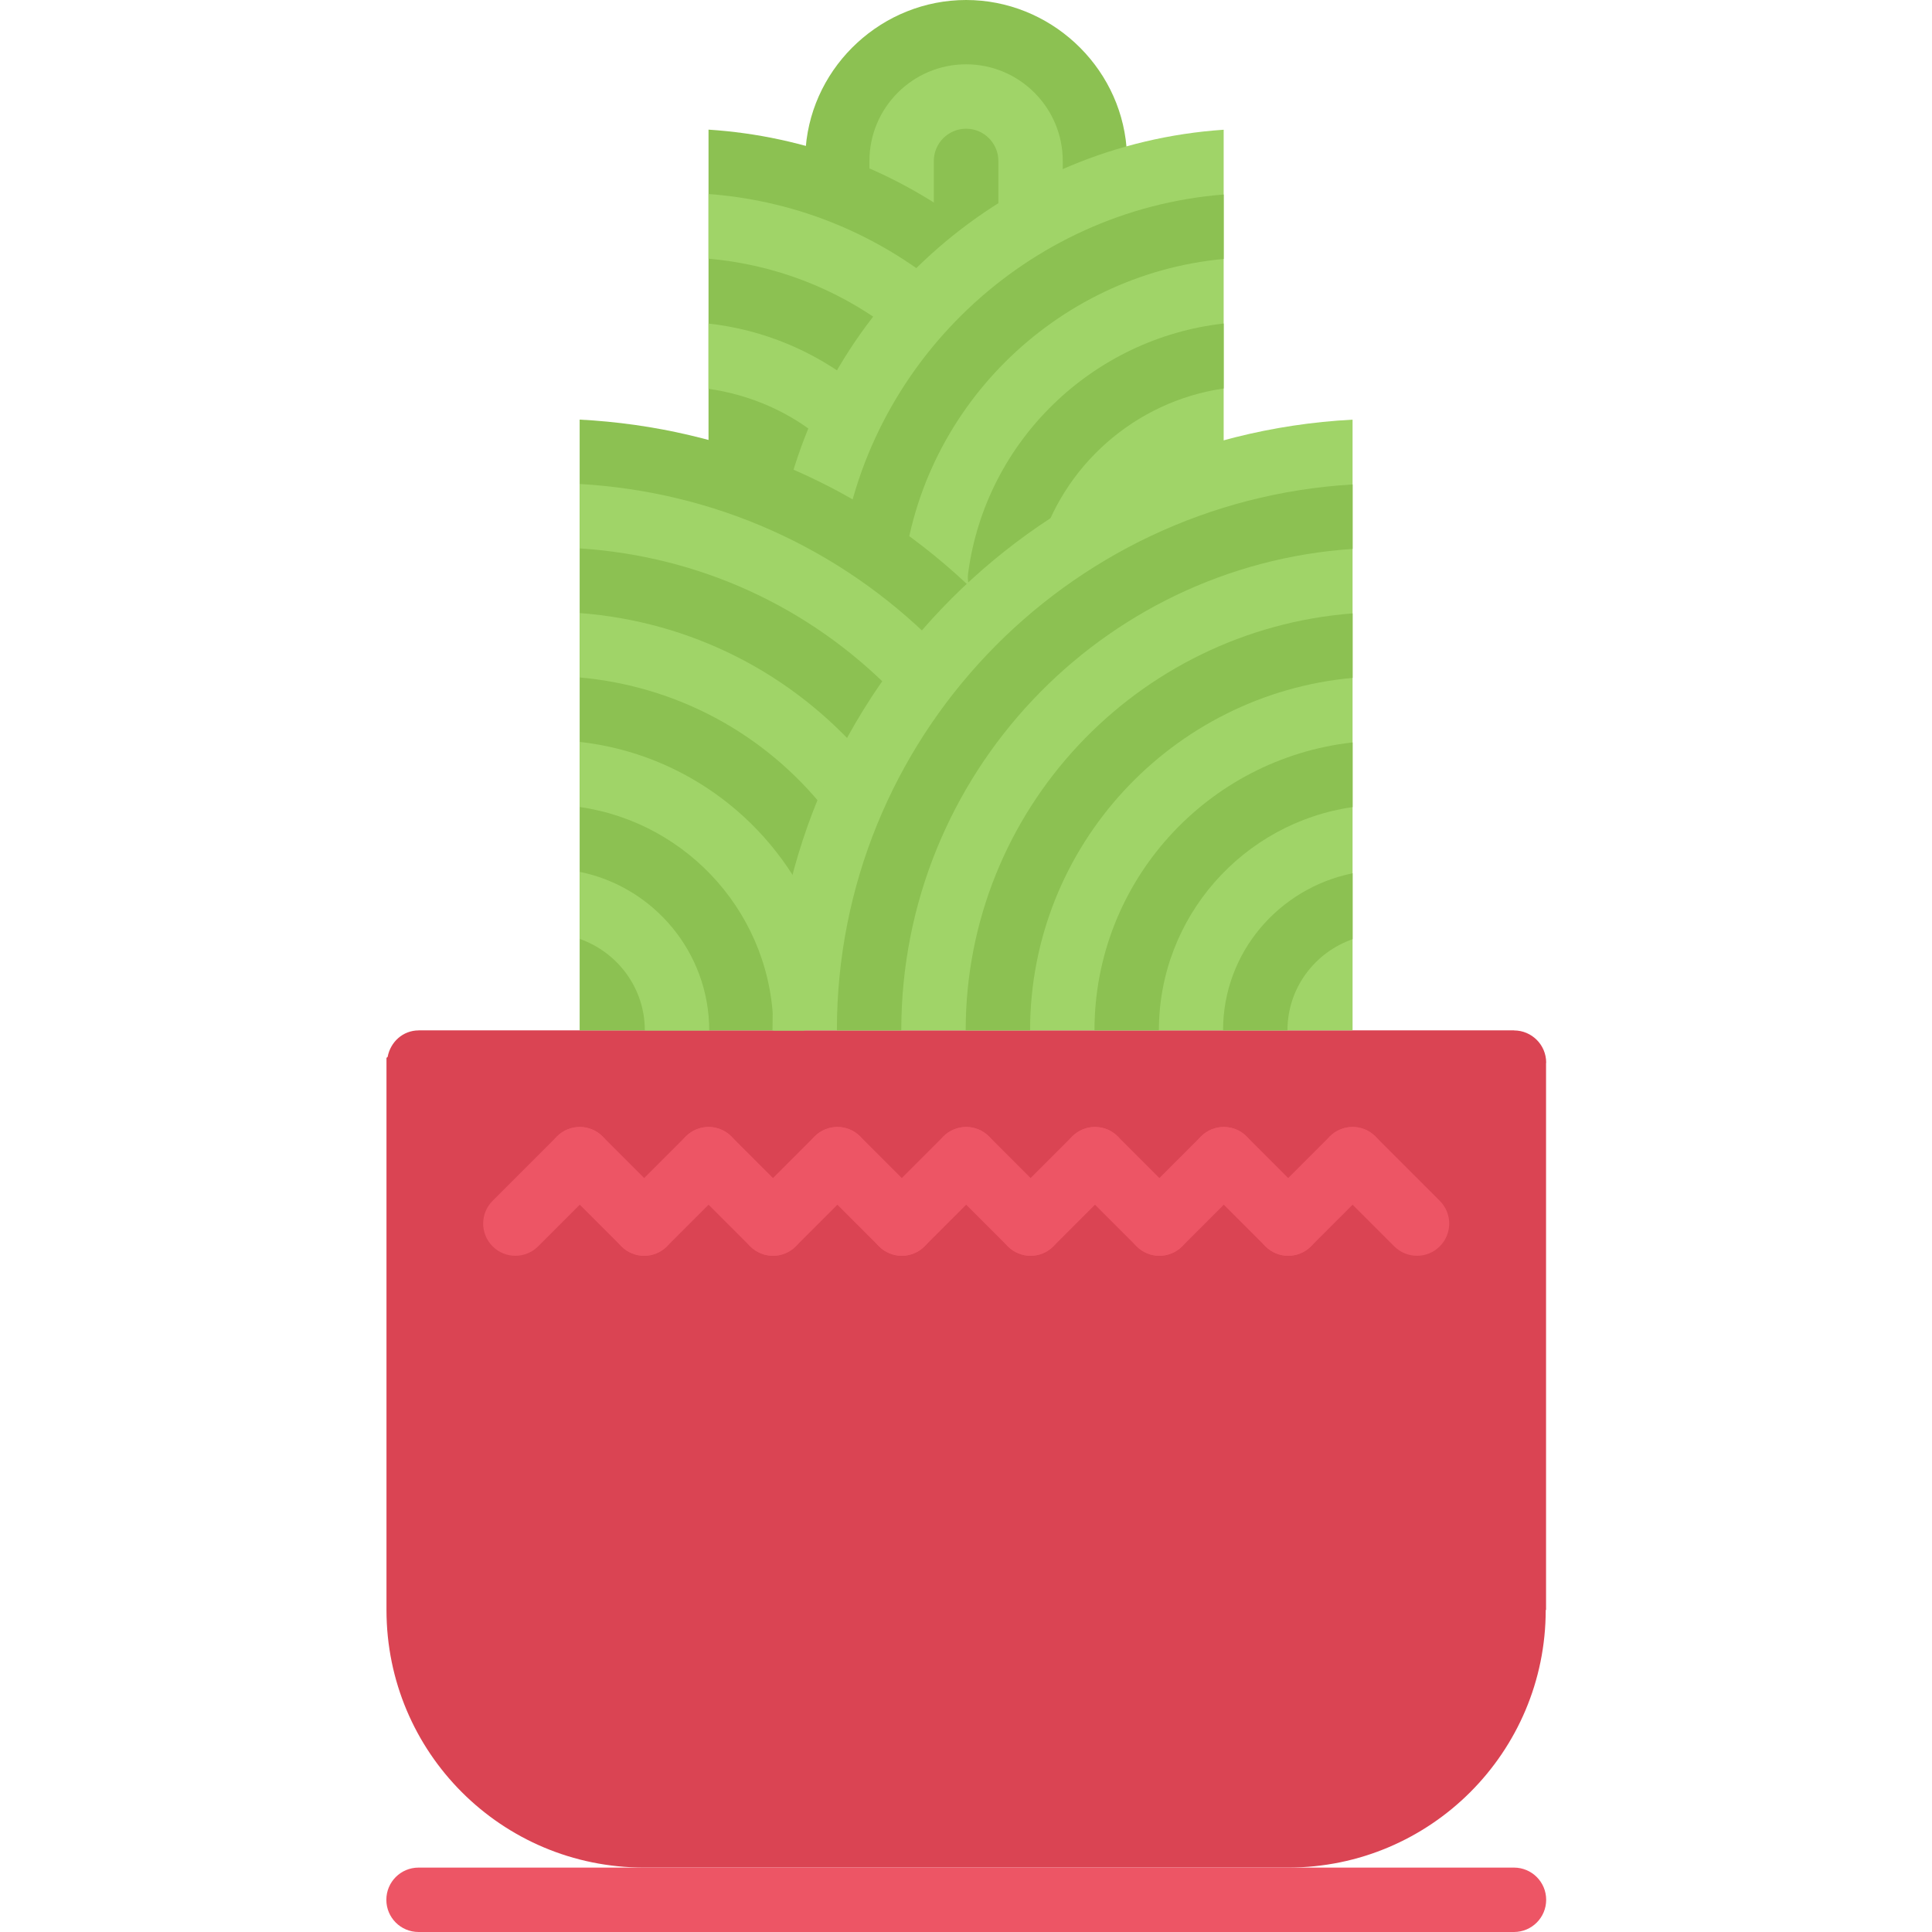 <svg height="479pt" viewBox="-95 0 479 479.984" width="479pt" xmlns="http://www.w3.org/2000/svg"><path d="m288.637 263.992c0-4.406-3.57-7.977-7.969-7.992l-.023-.023h-272.113l-.023.016c-3.902.008-7.008 2.871-7.695 6.582l-.289.242v137.16c0 35.359 28.562 64 64 64h160c35.359 0 64-28.641 64-64h.082v-135.824c0-.055.031-.105.031-.16zm0 0" fill="#da4453"/><path d="m184.387 36.625c-1.711-20.535-19.215-36.625-39.855-36.625-20.656 0-38.168 16.09-39.848 36.617-.047.574-.289 1.086-.457 1.613 8.473 2.754 16.547 6.363 24.137 10.809 0 0 .09-.078.09 0 5.59 3.199 10.949 6.883 16 10.883v.078c5.039-4.078 10.398-7.762 16.078-11.039 7.641-4.418 15.777-8.023 24.305-10.785-.16-.512-.406-.992-.449-1.551zm0 0" fill="#8cc152"/><path d="m160.516 48.961c2.594-1.504 5.32-2.777 8.023-4.082v-4.887c0-13.238-10.773-24.016-24.016-24.016-13.238 0-24.016 10.777-24.016 24.016v5.008c2.641 1.305 5.305 2.551 7.84 4.039 0 0 .09-.078.09 0 2.75 1.578 5.438 3.273 8.07 5.059v-14.105c0-4.426 3.594-8.016 8.016-8.016 4.426 0 8.016 3.59 8.016 8.016v14c2.586-1.77 5.242-3.457 7.977-5.031zm0 0" fill="#a0d468"/><path d="m80.531 32.207v82.754c0 .727-.23 1.383-.414 2.055 9.238 2.418 18.285 5.336 26.809 9.215 1.598-8 4-15.766 7.039-23.125 4.168-10.082 9.598-19.512 16.078-28.082 4.863-6.496 10.496-12.254 16.473-17.656-19.191-15-41.832-23.59-65.984-25.16zm0 0" fill="#8cc152"/><path d="m134.891 68.586c-15.957-11.945-34.605-18.898-54.359-20.387v16.066c16.258 1.445 31.602 7.27 44.77 17.133.055.043.121.051.168.09 1.465-2.191 2.984-4.352 4.566-6.457 1.609-2.145 3.41-4.102 5.168-6.102-.129-.105-.184-.25-.312-.344zm0 0" fill="#a0d468"/><path d="m80.531 80.383v16.211c10.434 1.504 20.305 5.773 28.375 12.645.723.617 1.523 1.066 2.363 1.379.863-2.52 1.688-5.074 2.695-7.504 1.055-2.555 2.191-5.066 3.406-7.52-10.625-8.449-23.391-13.715-36.84-15.211zm0 0" fill="#a0d468"/><path d="m208.516 114.961v-82.73c-53.449 3.586-98.902 42.641-109.695 95.609-.16.777-.488 1.465-.832 2.129 7.895 4.129 15.52 8.664 22.602 14.023 5.598 4.078 10.879 8.641 15.84 13.52 5.117-5.047 10.637-9.77 16.477-14.086 16.48-12.266 35.449-21.395 55.977-26.633-.145-.609-.367-1.184-.367-1.832zm0 0" fill="#a0d468"/><path d="m208.516 64.336v-16.008c-48.77 3.809-89.105 41.945-95.199 90.719 2.449 1.609 4.926 3.168 7.273 4.945 2.125 1.543 4.156 3.215 6.184 4.895 1.023-1.215 1.789-2.68 1.926-4.383 3.578-42.52 37.938-76.305 79.816-80.168zm0 0" fill="#8cc152"/><path d="m145.027 142.426c-.297 2.215.359 4.336 1.641 5.973 2.055-1.688 4.105-3.383 6.238-4.965 3.082-2.289 6.328-4.363 9.57-6.426 5.918-21.344 24.102-37.312 46.039-40.496v-16.137c-32.48 3.648-59.121 29.074-63.488 62.051zm0 0" fill="#8cc152"/><path d="m146.941 147.23c-26.664-26.094-61.387-41.062-98.426-42.984v151.746h55.848c0-1.281 0-2.641.09-3.922.48-19.68 4.48-38.477 11.359-55.758 4.32-10.641 9.68-20.801 16.078-30.168 4.52-6.688 9.707-12.887 15.195-18.824-.043-.031-.105-.047-.145-.09zm0 0" fill="#8cc152"/><path d="m48.516 120.238v16c29.48 1.922 56.84 14.281 77.738 35.539.469.48 1.047.734 1.582 1.07 1.359-2.223 2.574-4.551 4.047-6.703 1.504-2.223 3.176-4.336 4.824-6.465-23.801-23.77-54.816-37.52-88.191-39.441zm0 0" fill="#a0d468"/><path d="m48.516 152.305v16c23.992 2.152 45.938 13.832 61.098 32.934.965 1.227 2.254 1.953 3.621 2.441.84-2.465 1.609-4.961 2.57-7.367 1.102-2.719 2.48-5.305 3.711-7.961-18.078-21.145-43.398-33.953-71-36.047zm0 0" fill="#a0d468"/><path d="m80.707 255.992c0-19.434-13.848-35.672-32.184-39.391v16.656c9.402 3.316 16.184 12.199 16.184 22.719v.016zm0 0" fill="#a0d468"/><path d="m48.516 184.32v16.168c27.16 3.895 48.129 27.266 48.129 55.488v.016h7.719c0-1.281 0-2.641.09-3.922.191-8.215 1.152-16.238 2.527-24.109-9.961-23.547-32.098-40.715-58.465-43.641zm0 0" fill="#a0d468"/><path d="m240.547 104.258c-80.16 4.191-144.125 70.535-144.125 151.719h144.117v-151.719zm0 0" fill="#a0d468"/><path d="m240.547 136.375v-16.016c-71.312 4.184-128.125 63.266-128.125 135.617h16c0-63.52 49.645-115.441 112.125-119.602zm0 0" fill="#8cc152"/><path d="m240.547 168.414v-16.023c-53.664 4.129-96.125 48.883-96.125 103.586h16c0-45.871 35.301-83.48 80.125-87.562zm0 0" fill="#8cc152"/><path d="m240.547 200.512v-16.062c-36 4.008-64.125 34.473-64.125 71.52h16c0-28.207 20.965-51.555 48.125-55.457zm0 0" fill="#8cc152"/><path d="m240.547 233.328v-16.375c-18.285 3.734-32.184 19.648-32.184 39.023h16c0-10.512 6.785-19.352 16.184-22.648zm0 0" fill="#8cc152"/><g fill="#ed5565"><path d="m280.637 479.984h-272.145c-4.426 0-8-3.578-8-8 0-4.426 3.574-8 8-8h272.145c4.422 0 8 3.574 8 8 0 4.422-3.578 8-8 8zm0 0"/><path d="m32.547 311.984c-2.047 0-4.094-.785-5.656-2.344-3.125-3.129-3.125-8.184 0-11.312l16-16c3.129-3.129 8.184-3.129 11.312 0s3.129 8.184 0 11.312l-16 16c-1.559 1.559-3.605 2.344-5.656 2.344zm0 0"/><path d="m64.547 311.984c-2.047 0-4.094-.785-5.656-2.344l-16-16c-3.125-3.129-3.125-8.184 0-11.312 3.129-3.129 8.184-3.129 11.312 0l16 16c3.129 3.129 3.129 8.184 0 11.312-1.559 1.559-3.605 2.344-5.656 2.344zm0 0"/><path d="m64.547 311.984c-2.047 0-4.094-.785-5.656-2.344-3.125-3.129-3.125-8.184 0-11.312l16-16c3.129-3.129 8.184-3.129 11.312 0s3.129 8.184 0 11.312l-16 16c-1.559 1.559-3.605 2.344-5.656 2.344zm0 0"/><path d="m96.547 311.984c-2.047 0-4.094-.785-5.656-2.344l-16-16c-3.125-3.129-3.125-8.184 0-11.312 3.129-3.129 8.184-3.129 11.312 0l16 16c3.129 3.129 3.129 8.184 0 11.312-1.559 1.559-3.605 2.344-5.656 2.344zm0 0"/><path d="m96.547 311.984c-2.047 0-4.094-.785-5.656-2.344-3.125-3.129-3.125-8.184 0-11.312l16-16c3.129-3.129 8.184-3.129 11.312 0s3.129 8.184 0 11.312l-16 16c-1.559 1.559-3.605 2.344-5.656 2.344zm0 0"/><path d="m128.547 311.984c-2.047 0-4.094-.785-5.656-2.344l-16-16c-3.125-3.129-3.125-8.184 0-11.312 3.129-3.129 8.184-3.129 11.312 0l16 16c3.129 3.129 3.129 8.184 0 11.312-1.559 1.559-3.605 2.344-5.656 2.344zm0 0"/><path d="m128.547 311.984c-2.047 0-4.094-.785-5.656-2.344-3.125-3.129-3.125-8.184 0-11.312l16-16c3.129-3.129 8.184-3.129 11.312 0s3.129 8.184 0 11.312l-16 16c-1.559 1.559-3.605 2.344-5.656 2.344zm0 0"/><path d="m160.547 311.984c-2.047 0-4.094-.785-5.656-2.344l-16-16c-3.125-3.129-3.125-8.184 0-11.312 3.129-3.129 8.184-3.129 11.312 0l16 16c3.129 3.129 3.129 8.184 0 11.312-1.559 1.559-3.605 2.344-5.656 2.344zm0 0"/><path d="m160.547 311.984c-2.047 0-4.094-.785-5.656-2.344-3.125-3.129-3.125-8.184 0-11.312l16-16c3.129-3.129 8.184-3.129 11.312 0s3.129 8.184 0 11.312l-16 16c-1.559 1.559-3.605 2.344-5.656 2.344zm0 0"/><path d="m192.547 311.984c-2.047 0-4.094-.785-5.656-2.344l-16-16c-3.125-3.129-3.125-8.184 0-11.312 3.129-3.129 8.184-3.129 11.312 0l16 16c3.129 3.129 3.129 8.184 0 11.312-1.559 1.559-3.605 2.344-5.656 2.344zm0 0"/><path d="m192.547 311.984c-2.047 0-4.094-.785-5.656-2.344-3.125-3.129-3.125-8.184 0-11.312l16-16c3.129-3.129 8.184-3.129 11.312 0s3.129 8.184 0 11.312l-16 16c-1.559 1.559-3.605 2.344-5.656 2.344zm0 0"/><path d="m224.547 311.984c-2.047 0-4.094-.785-5.656-2.344l-16-16c-3.125-3.129-3.125-8.184 0-11.312 3.129-3.129 8.184-3.129 11.312 0l16 16c3.129 3.129 3.129 8.184 0 11.312-1.559 1.559-3.605 2.344-5.656 2.344zm0 0"/><path d="m224.547 311.984c-2.047 0-4.094-.785-5.656-2.344-3.125-3.129-3.125-8.184 0-11.312l16-16c3.129-3.129 8.184-3.129 11.312 0s3.129 8.184 0 11.312l-16 16c-1.559 1.559-3.605 2.344-5.656 2.344zm0 0"/><path d="m256.547 311.984c-2.047 0-4.094-.785-5.656-2.344l-16-16c-3.125-3.129-3.125-8.184 0-11.312 3.129-3.129 8.184-3.129 11.312 0l16 16c3.129 3.129 3.129 8.184 0 11.312-1.559 1.559-3.605 2.344-5.656 2.344zm0 0"/></g></svg>